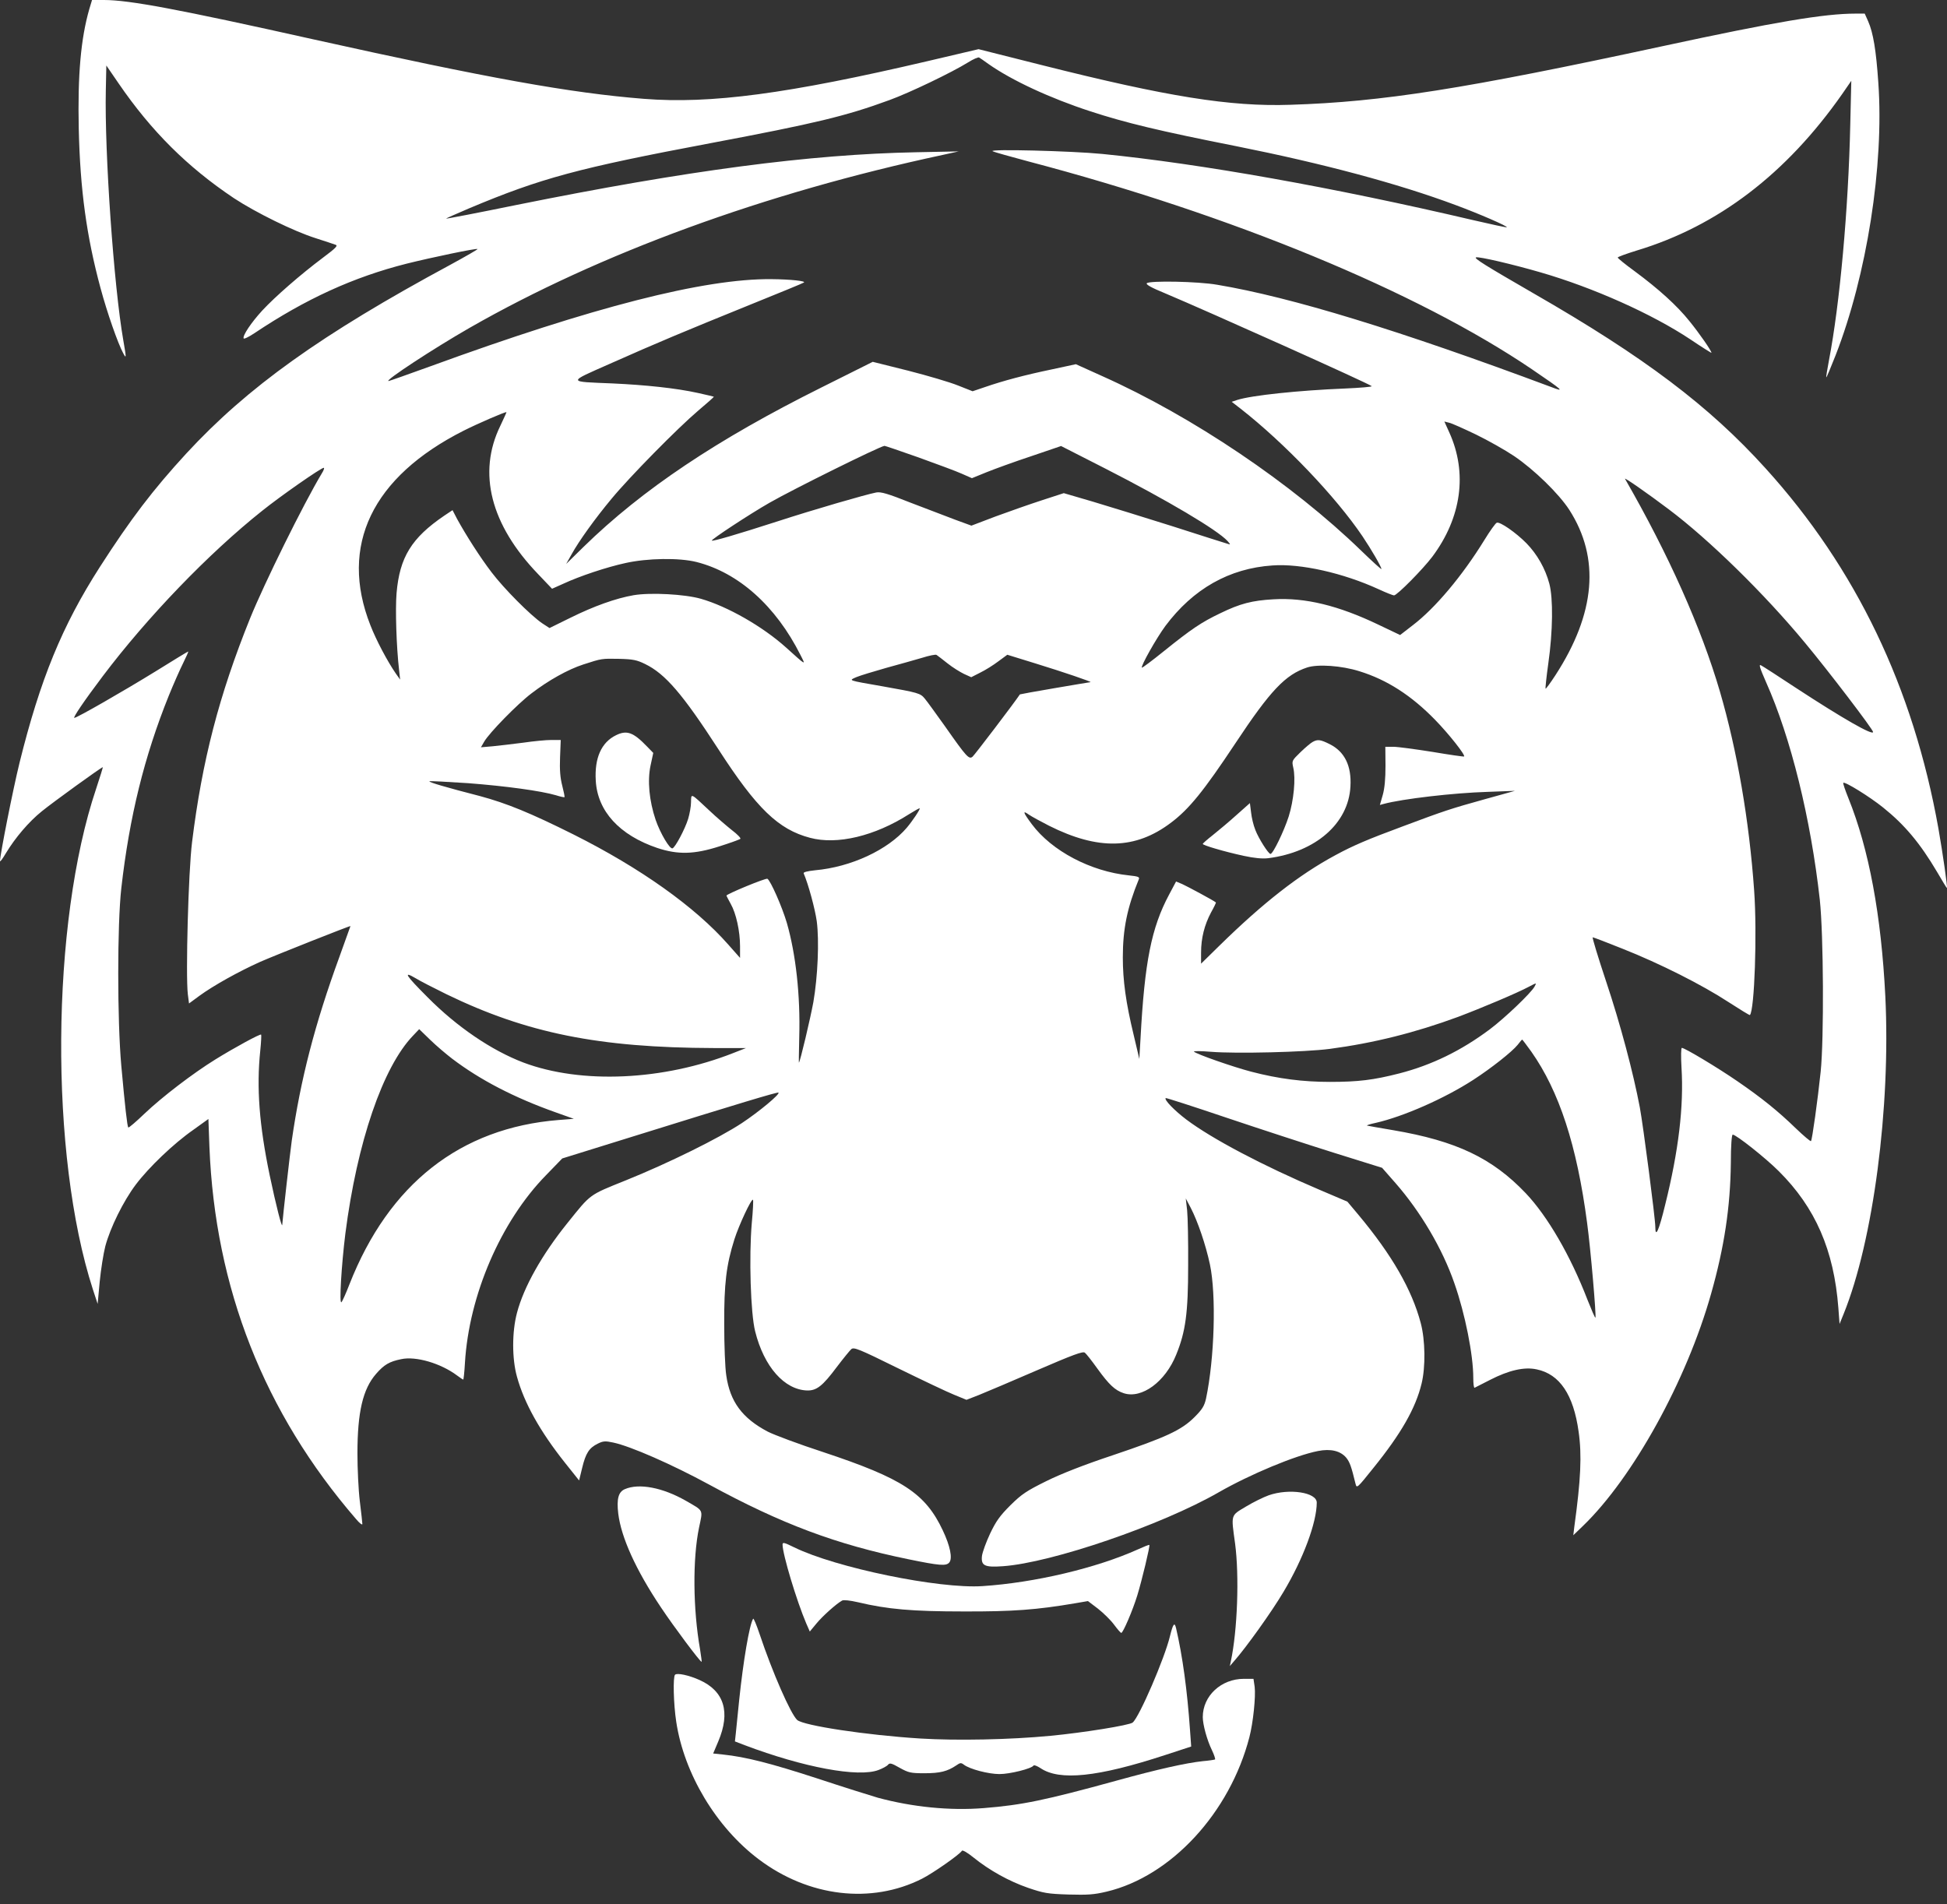 <svg width="137" height="134" viewBox="0 0 137 134" fill="none" xmlns="http://www.w3.org/2000/svg">
    <rect x="0" y="0" width="137" height="134" fill="#333333" stroke="none"/>
    <path
        d="M6.285 0.634C5.686 2.717 5.459 5.279 5.542 9.074C5.638 13.347 6.093 16.651 7.075 20.279C7.542 22.014 8.296 24.169 8.667 24.851C8.894 25.282 8.894 25.186 8.679 23.965C8.008 20.135 7.35 10.726 7.446 6.345L7.482 4.609L8.344 5.866C10.654 9.241 13.204 11.767 16.46 13.946C18.004 14.963 20.686 16.28 22.206 16.759C22.864 16.974 23.499 17.178 23.618 17.226C23.798 17.286 23.618 17.465 22.721 18.136C21.14 19.321 19.345 20.889 18.447 21.859C17.669 22.709 17.07 23.606 17.142 23.81C17.154 23.882 17.501 23.714 17.896 23.451C21.511 21.033 24.875 19.5 28.61 18.555C30.334 18.124 33.542 17.453 33.602 17.525C33.626 17.549 32.776 18.04 31.698 18.627C22.601 23.535 17.417 27.245 13.108 31.914C10.774 34.452 9.194 36.523 7.027 39.898C4.369 44.04 2.825 47.823 1.377 53.665C0.922 55.508 2.78612e-06 60.165 2.76215e-06 60.596C2.75748e-06 60.68 0.192 60.416 0.419 60.033C1.077 58.944 2.035 57.819 2.945 57.089C3.723 56.454 7.135 53.988 7.23 53.988C7.254 53.988 7.039 54.67 6.763 55.508C3.579 64.965 3.472 81.269 6.536 90.738L6.871 91.756L7.015 90.2C7.099 89.338 7.278 88.212 7.41 87.698C7.757 86.393 8.679 84.525 9.553 83.364C10.474 82.143 12.21 80.479 13.599 79.51L14.664 78.744L14.736 80.707C15.131 90.63 18.579 99.405 25.055 106.899C25.294 107.186 25.498 107.342 25.498 107.246C25.498 107.15 25.414 106.432 25.318 105.642C25.222 104.852 25.151 103.343 25.151 102.29C25.151 99.357 25.534 97.741 26.467 96.676C27.03 96.029 27.401 95.814 28.227 95.646C29.256 95.419 31.016 95.934 32.165 96.796C32.369 96.951 32.572 97.083 32.596 97.083C32.62 97.083 32.68 96.556 32.716 95.898C33.003 91.133 35.242 85.95 38.414 82.706L39.563 81.521L44.531 79.977C51.989 77.654 54.73 76.828 54.778 76.888C54.898 76.996 53.413 78.229 52.204 79.031C50.588 80.096 47.057 81.844 44.028 83.065C41.419 84.118 41.598 83.987 39.934 86.058C38.139 88.284 36.858 90.559 36.379 92.378C36.02 93.719 36.02 95.622 36.379 96.891C36.882 98.723 37.995 100.722 39.755 102.936L40.748 104.181L40.964 103.296C41.215 102.254 41.455 101.895 42.053 101.596C42.436 101.404 42.58 101.392 43.143 101.512C44.352 101.763 47.296 103.056 49.894 104.469C54.994 107.246 58.836 108.682 63.912 109.724C66.126 110.179 66.581 110.215 66.797 109.951C67.036 109.664 66.857 108.79 66.342 107.701C65.109 105.079 63.505 104.038 57.914 102.182C56.227 101.632 54.467 100.973 54.024 100.746C52.228 99.8 51.367 98.639 51.103 96.784C51.019 96.257 50.959 94.641 50.959 93.192C50.947 90.331 51.103 89.026 51.678 87.207C51.989 86.225 52.875 84.322 52.983 84.43C53.018 84.454 52.983 85.196 52.899 86.07C52.695 88.428 52.815 92.438 53.138 93.695C53.761 96.185 55.197 97.801 56.801 97.849C57.46 97.861 57.879 97.538 58.872 96.209C59.327 95.61 59.794 95.036 59.902 94.94C60.081 94.784 60.44 94.928 63.182 96.281C64.87 97.107 66.653 97.957 67.132 98.148L68.006 98.507L68.868 98.172C69.347 97.981 71.178 97.203 72.95 96.436C75.499 95.335 76.206 95.072 76.337 95.191C76.433 95.263 76.828 95.766 77.223 96.317C78.037 97.442 78.456 97.837 79.067 98.04C80.336 98.459 82 97.238 82.766 95.323C83.424 93.707 83.604 92.402 83.604 89.062C83.616 87.386 83.58 85.627 83.532 85.172L83.436 84.334L83.783 84.992C84.274 85.938 84.837 87.578 85.136 88.979C85.591 91.133 85.459 95.586 84.861 98.424C84.741 98.938 84.609 99.166 84.047 99.728C83.137 100.638 82.059 101.141 78.289 102.41C76.278 103.08 74.686 103.703 73.62 104.229C72.219 104.924 71.896 105.139 71.094 105.929C70.352 106.671 70.089 107.042 69.67 107.916C69.394 108.503 69.131 109.221 69.095 109.496C69.023 110.179 69.275 110.31 70.579 110.215C73.991 109.975 81.724 107.33 85.746 105.019C87.985 103.738 91.145 102.422 92.737 102.11C93.635 101.931 94.317 102.099 94.725 102.577C94.976 102.889 95.084 103.188 95.383 104.421C95.467 104.756 95.503 104.72 96.652 103.284C98.603 100.866 99.609 99.094 100.028 97.37C100.315 96.209 100.291 94.294 99.968 93.097C99.345 90.75 97.945 88.308 95.562 85.459L94.808 84.561L92.869 83.735C88.847 82.024 85.268 80.132 83.472 78.779C82.634 78.145 81.904 77.391 82.023 77.271C82.047 77.247 83.951 77.858 86.249 78.636C88.56 79.414 91.971 80.527 93.839 81.114L97.25 82.179L98.196 83.257C99.956 85.268 101.5 87.877 102.338 90.307C103.092 92.45 103.667 95.347 103.667 96.963C103.667 97.37 103.703 97.681 103.762 97.657C103.81 97.633 104.289 97.394 104.84 97.107C106.169 96.424 107.258 96.173 108.132 96.365C109.748 96.7 110.717 98.148 111.077 100.734C111.316 102.386 111.232 104.134 110.777 107.437L110.705 108.036L111.388 107.378C114.907 103.978 118.678 97.155 120.402 91.037C121.335 87.746 121.754 84.921 121.79 81.856C121.79 80.611 121.85 79.845 121.922 79.845C122.161 79.845 124.22 81.473 125.166 82.419C127.74 84.98 129.045 87.973 129.356 92.043L129.44 93.168L129.727 92.462C131.81 87.327 133.043 77.906 132.66 70.113C132.373 64.403 131.511 59.758 130.062 56.167C129.835 55.604 129.667 55.113 129.703 55.089C129.811 54.982 131.57 56.071 132.504 56.825C134.012 58.034 135.102 59.327 136.311 61.374C136.67 61.984 136.969 62.487 136.993 62.487C137.053 62.487 136.706 60.069 136.395 58.297C134.623 48.386 130.601 39.982 124.232 32.956C120.258 28.562 115.685 25.115 107.916 20.649C104.517 18.686 103.691 18.172 103.858 18.112C104.062 18.04 106.456 18.602 108.395 19.165C112.118 20.242 116.26 22.098 118.941 23.882C119.755 24.432 120.426 24.851 120.426 24.827C120.426 24.684 119.564 23.439 118.87 22.589C118.008 21.511 116.715 20.338 115.015 19.081C114.357 18.602 113.83 18.172 113.83 18.124C113.83 18.076 114.428 17.86 115.159 17.633C120.881 15.909 125.693 12.234 129.631 6.608L130.266 5.686L130.194 8.739C130.062 14.76 129.452 21.416 128.697 25.342C128.578 25.988 128.482 26.527 128.506 26.551C128.53 26.575 128.817 25.869 129.164 24.995C131.355 19.381 132.576 11.636 132.169 5.842C132.013 3.543 131.81 2.31 131.451 1.496L131.211 0.958L130.565 0.958C128.35 0.958 124.891 1.544 117.014 3.244C103.032 6.261 97.274 7.17 90.798 7.374C86.549 7.518 82.119 6.799 73.369 4.597L68.856 3.46L65.288 4.298C55.425 6.608 50.002 7.326 45.309 6.955C40.162 6.548 34.38 5.507 22.086 2.777C12.486 0.634 9.086 5.055e-07 7.314 4.06931e-07L6.476 3.6031e-07L6.285 0.634ZM69.55 4.501C71.178 5.65 73.883 6.907 76.709 7.829C79.198 8.643 81.581 9.217 86.968 10.283C93.132 11.516 98.364 12.916 102.41 14.425C104.122 15.059 106.097 15.921 106.025 15.993C106.001 16.017 104.936 15.789 103.655 15.49C93.851 13.192 84.525 11.528 77.57 10.834C75.368 10.618 69.49 10.474 69.849 10.642C69.981 10.714 71.118 11.025 72.363 11.36C86.656 15.119 99.728 20.518 107.797 25.988C110.047 27.521 110.143 27.616 109.113 27.221C98.471 23.247 90.87 20.913 85.651 20.039C84.286 19.8 80.886 19.74 80.695 19.931C80.611 20.015 81.006 20.242 81.976 20.638C85.016 21.918 96.281 26.97 96.52 27.174C96.568 27.221 95.718 27.293 94.617 27.341C91.385 27.473 88.081 27.82 87.063 28.143L86.668 28.275L87.303 28.766C90.403 31.196 93.982 34.943 95.874 37.744C96.508 38.69 97.203 39.886 97.203 40.042C97.203 40.09 96.568 39.515 95.79 38.761C90.918 34.033 83.903 29.304 77.558 26.467L75.703 25.629L74.039 25.988C72.136 26.384 70.603 26.791 69.323 27.233L68.437 27.533L67.407 27.126C66.845 26.898 65.264 26.431 63.9 26.084L61.41 25.462L57.795 27.269C50.469 30.92 45.202 34.44 41.072 38.474L39.839 39.683L40.21 39.025C40.736 38.067 41.886 36.475 43.011 35.122C44.292 33.566 47.691 30.118 49.116 28.909C49.738 28.383 50.241 27.94 50.229 27.916C50.205 27.904 49.703 27.784 49.104 27.652C47.596 27.317 45.441 27.09 43.095 26.982C39.886 26.85 39.898 26.934 42.927 25.593C46.291 24.097 48.158 23.319 52.731 21.464C54.778 20.638 56.502 19.931 56.562 19.883C56.741 19.776 55.628 19.656 54.287 19.644C49.559 19.596 41.706 21.607 30.262 25.785C28.706 26.348 27.389 26.814 27.341 26.814C27.018 26.814 30.502 24.528 33.027 23.08C42.209 17.824 53.832 13.575 66.318 10.905L67.455 10.654L64.463 10.714C56.981 10.857 48.374 11.995 36.331 14.425C33.638 14.975 31.411 15.406 31.387 15.382C31.375 15.37 32.105 15.047 33.003 14.664C38.067 12.533 40.689 11.827 50.038 10.067C57.328 8.691 59.507 8.176 62.595 7.039C64.008 6.524 66.952 5.112 68.114 4.393C68.473 4.166 68.832 4.01 68.892 4.046C68.963 4.082 69.251 4.286 69.55 4.501ZM35.206 29.963C33.59 33.267 34.512 36.918 37.864 40.401L38.845 41.431L39.623 41.084C40.808 40.533 42.688 39.91 44.005 39.623C45.549 39.276 47.799 39.24 49.02 39.551C51.977 40.306 54.587 42.64 56.322 46.087C56.705 46.842 56.765 46.877 55.305 45.561C53.665 44.088 51.199 42.676 49.319 42.137C48.194 41.814 45.776 41.682 44.579 41.886C43.334 42.101 41.766 42.664 40.126 43.478L38.666 44.196L38.151 43.861C37.313 43.286 35.469 41.431 34.596 40.282C33.781 39.216 32.812 37.696 32.165 36.523L31.842 35.9L31.268 36.283C28.957 37.852 28.119 39.216 27.904 41.742C27.808 42.855 27.892 45.525 28.083 47.165L28.155 47.823L27.856 47.404C27.269 46.554 26.467 45.046 26.06 43.992C23.858 38.402 26.18 33.566 32.62 30.31C33.59 29.819 35.577 28.957 35.637 29.005C35.649 29.017 35.445 29.448 35.206 29.963ZM103.846 30.573C104.708 30.992 105.917 31.675 106.54 32.094C107.952 33.051 109.688 34.739 110.43 35.888C112.597 39.276 112.274 43.154 109.449 47.512C109.089 48.063 108.778 48.493 108.754 48.458C108.73 48.434 108.814 47.632 108.946 46.686C109.269 44.423 109.293 42.101 109.018 41.072C108.73 39.994 108.156 39.001 107.414 38.235C106.671 37.48 105.534 36.69 105.319 36.786C105.235 36.81 104.84 37.361 104.445 38.007C102.889 40.533 100.985 42.795 99.417 43.992L98.519 44.687L96.987 43.957C94.186 42.616 91.852 42.041 89.613 42.173C88.105 42.257 87.267 42.472 85.866 43.154C84.537 43.789 83.843 44.256 81.88 45.836C81.066 46.494 80.372 47.009 80.348 46.985C80.252 46.889 81.365 44.914 82 44.052C83.951 41.443 86.489 39.994 89.541 39.791C91.516 39.647 94.509 40.318 97.011 41.467C97.526 41.706 98.016 41.898 98.088 41.898C98.304 41.898 100.111 40.066 100.782 39.18C102.841 36.427 103.272 33.279 101.979 30.43L101.632 29.663L101.967 29.747C102.146 29.783 102.996 30.166 103.846 30.573ZM64.63 32.189C65.923 32.656 67.288 33.159 67.683 33.339L68.389 33.65L69.418 33.231C69.981 33.003 71.394 32.489 72.555 32.105L74.662 31.387L77.762 32.967C82.143 35.206 85.675 37.301 86.381 38.079C86.608 38.342 86.608 38.342 86.309 38.246C86.141 38.199 84.418 37.648 82.478 37.026C80.539 36.415 78.025 35.637 76.9 35.302L74.853 34.703L73.309 35.206C72.459 35.481 70.999 35.996 70.053 36.343L68.353 36.99L67.24 36.583C66.641 36.355 65.229 35.816 64.103 35.386C62.475 34.739 61.984 34.596 61.661 34.655C60.955 34.787 57.244 35.864 54.706 36.69C51.773 37.636 50.157 38.103 50.086 38.043C50.026 37.971 52.731 36.188 54.156 35.374C55.808 34.428 61.877 31.423 62.236 31.375C62.26 31.363 63.337 31.735 64.63 32.189ZM22.649 33.303C21.356 35.457 18.591 41.06 17.597 43.514C15.418 48.913 14.221 53.533 13.515 59.255C13.252 61.362 13.06 68.628 13.216 69.957L13.3 70.615L14.03 70.077C15.011 69.359 16.795 68.365 18.315 67.683C19.381 67.216 24.66 65.121 24.66 65.169C24.66 65.181 24.313 66.15 23.882 67.335C22.146 72.088 21.152 75.954 20.53 80.264C20.386 81.329 19.919 85.459 19.86 86.189C19.848 86.477 19.428 84.861 18.974 82.694C18.243 79.174 18.04 76.541 18.315 73.919C18.375 73.333 18.399 72.83 18.375 72.806C18.315 72.734 16.508 73.716 15.155 74.554C13.587 75.523 11.408 77.187 10.163 78.373C9.577 78.935 9.062 79.378 9.026 79.342C8.954 79.258 8.799 77.918 8.535 74.997C8.248 71.8 8.248 65.049 8.535 62.511C9.11 57.46 10.151 53.246 11.875 48.96C12.21 48.134 12.665 47.105 12.893 46.65C13.108 46.207 13.276 45.848 13.24 45.848C13.216 45.848 12.186 46.47 10.941 47.248C8.667 48.649 5.411 50.517 5.231 50.517C5.112 50.517 5.902 49.343 7.23 47.584C10.367 43.43 14.664 38.953 18.459 35.936C19.74 34.907 22.589 32.92 22.78 32.92C22.84 32.92 22.78 33.099 22.649 33.303ZM117.421 35.84C120.258 37.971 124.149 41.778 127.01 45.237C128.626 47.177 131.798 51.331 131.798 51.51C131.798 51.785 129.631 50.541 126.375 48.41C125.142 47.596 124.029 46.877 123.909 46.818C123.742 46.722 123.825 46.997 124.268 48.003C126.016 51.917 127.417 57.615 128.051 63.325C128.314 65.791 128.35 73.069 128.111 75.416C127.907 77.367 127.512 80.228 127.429 80.3C127.393 80.336 126.926 79.941 126.375 79.414C125.118 78.193 123.945 77.247 122.233 76.074C120.857 75.128 118.546 73.74 118.343 73.74C118.283 73.74 118.271 74.338 118.319 75.14C118.486 77.858 118.115 80.982 117.17 84.777C116.727 86.608 116.475 87.159 116.475 86.333C116.475 85.746 115.625 79.222 115.386 77.93C114.919 75.464 114.021 72.076 113.004 69.035C112.441 67.347 112.022 65.959 112.07 65.959C112.118 65.959 113.064 66.318 114.165 66.761C116.823 67.814 119.779 69.311 121.611 70.508C122.425 71.034 123.107 71.453 123.131 71.43C123.454 71.106 123.646 65.695 123.43 62.667C123.083 57.735 122.233 52.815 121.024 48.673C119.707 44.172 117.409 39.025 114.345 33.698C114.261 33.554 115.913 34.703 117.421 35.84ZM66.677 46.686C67.036 46.973 67.563 47.296 67.838 47.428L68.341 47.656L68.975 47.332C69.323 47.165 69.897 46.806 70.244 46.542L70.879 46.075L72.818 46.674C74.841 47.296 76.84 47.979 76.733 48.003C76.697 48.003 75.571 48.194 74.231 48.422C72.89 48.649 71.777 48.853 71.765 48.865C71.334 49.511 68.568 53.138 68.437 53.246C68.185 53.461 68.018 53.282 66.498 51.115C65.863 50.229 65.229 49.343 65.073 49.164C64.762 48.781 64.618 48.745 62.128 48.302C59.59 47.859 59.698 47.895 60.273 47.644C60.536 47.536 61.482 47.248 62.368 46.997C63.253 46.758 64.391 46.434 64.881 46.291C65.372 46.135 65.839 46.039 65.899 46.087C65.971 46.135 66.318 46.399 66.677 46.686ZM45.381 46.722C46.818 47.416 48.039 48.853 50.553 52.731C53.234 56.885 54.766 58.369 56.993 58.956C58.908 59.471 61.554 58.836 63.972 57.292C64.355 57.053 64.69 56.861 64.714 56.885C64.762 56.945 64.199 57.783 63.804 58.25C62.475 59.806 59.89 61.015 57.352 61.242C56.801 61.302 56.514 61.374 56.55 61.458C56.885 62.236 57.352 63.972 57.472 64.834C57.651 66.21 57.543 68.724 57.232 70.52C57.017 71.681 56.31 74.686 56.215 74.781C56.203 74.793 56.215 73.979 56.239 72.962C56.322 70.053 55.999 67.144 55.365 64.941C55.029 63.804 54.227 61.984 54 61.841C53.892 61.769 51.115 62.918 51.115 63.026C51.115 63.038 51.247 63.301 51.414 63.601C51.797 64.271 52.073 65.528 52.073 66.593L52.073 67.407L51.247 66.474C48.913 63.816 45.046 61.075 40.365 58.728C37.325 57.208 35.649 56.526 33.781 56.023C31.363 55.401 30.154 55.041 30.214 54.982C30.238 54.946 31.471 55.018 32.944 55.113C35.601 55.317 38.055 55.652 39.12 55.963C39.42 56.059 39.695 56.119 39.719 56.095C39.743 56.071 39.671 55.712 39.563 55.293C39.42 54.742 39.372 54.18 39.408 53.294L39.456 52.073L38.785 52.073C38.426 52.073 37.54 52.157 36.81 52.264C36.092 52.36 35.122 52.468 34.667 52.516L33.841 52.587L34.069 52.193C34.416 51.582 36.415 49.535 37.397 48.793C38.582 47.883 39.97 47.105 41.048 46.758C42.34 46.339 42.329 46.339 43.574 46.363C44.543 46.387 44.819 46.447 45.381 46.722ZM95.658 47.237C97.597 47.835 99.321 48.948 100.985 50.66C101.931 51.63 103.128 53.138 103.02 53.234C102.996 53.258 101.991 53.114 100.794 52.911C99.585 52.719 98.352 52.552 98.04 52.552L97.478 52.552L97.49 53.892C97.49 54.802 97.43 55.472 97.298 55.939L97.095 56.646L97.358 56.574C98.687 56.215 102.278 55.796 104.684 55.724L106.599 55.652L104.445 56.251C102.122 56.897 101.632 57.053 98.699 58.154C96.245 59.064 95.227 59.495 93.97 60.177C91.409 61.554 88.883 63.529 85.806 66.545L84.513 67.814L84.513 67.036C84.513 66.007 84.753 65.085 85.208 64.223C85.423 63.84 85.579 63.517 85.555 63.505C85.411 63.373 83.508 62.356 83.185 62.212L82.754 62.032L82.263 62.954C81.018 65.288 80.539 67.683 80.252 73.081L80.168 74.518L79.773 72.842C79.222 70.568 79.007 68.999 79.007 67.371C79.007 65.36 79.318 63.864 80.132 61.877C80.204 61.709 80.084 61.673 79.438 61.602C76.744 61.326 74.003 59.878 72.603 57.998C71.98 57.16 71.932 56.993 72.399 57.328C72.591 57.46 73.225 57.807 73.812 58.106C77.271 59.842 79.893 59.782 82.383 57.903C83.663 56.945 84.693 55.676 86.932 52.3C89.397 48.577 90.451 47.476 91.971 46.973C92.725 46.722 94.413 46.842 95.658 47.237ZM31.423 69.969C37.05 72.698 42.125 73.728 50.217 73.752L52.492 73.752L51.606 74.099C46.662 76.05 40.892 76.302 36.822 74.769C34.596 73.919 32.153 72.267 30.082 70.172C28.538 68.628 28.335 68.305 29.233 68.832C29.58 69.047 30.573 69.55 31.423 69.969ZM107.976 69.43C107.737 69.873 105.881 71.645 104.828 72.435C102.829 73.931 100.746 74.949 98.471 75.535C96.652 76.002 95.562 76.134 93.587 76.134C91.684 76.134 89.972 75.918 88.045 75.416C86.764 75.081 84.19 74.183 84.011 74.003C83.963 73.955 84.501 73.955 85.208 74.015C86.991 74.159 91.828 74.039 93.563 73.812C96.64 73.405 99.573 72.674 102.589 71.561C104.241 70.939 106.743 69.885 107.569 69.442C108.144 69.143 108.132 69.143 107.976 69.43ZM31.806 74.494C33.77 75.99 36.188 77.247 39.132 78.289L40.377 78.732L39.312 78.815C32.393 79.366 27.365 83.316 24.588 90.379C24.349 91.002 24.097 91.564 24.025 91.636C23.858 91.804 24.025 89.05 24.301 86.812C25.127 80.384 26.934 75.093 29.065 72.878L29.496 72.423L30.274 73.177C30.705 73.596 31.399 74.183 31.806 74.494ZM107.749 74.003C109.712 76.792 110.957 80.599 111.675 86.046C111.926 87.889 112.333 92.642 112.262 92.725C112.226 92.749 111.986 92.175 111.699 91.457C110.502 88.356 108.898 85.591 107.354 83.963C105.007 81.497 102.47 80.288 98.04 79.534C97.083 79.378 96.257 79.222 96.197 79.21C96.137 79.186 96.4 79.103 96.796 79.019C98.747 78.576 101.632 77.307 103.667 75.99C104.924 75.176 106.396 74.015 106.791 73.524C106.947 73.321 107.09 73.153 107.102 73.153C107.114 73.141 107.413 73.536 107.749 74.003Z"
        fill="white" />
    <path
        d="M43.346 51.738C42.316 52.24 41.825 53.342 41.921 54.934C42.041 57.089 43.597 58.776 46.254 59.674C47.703 60.153 48.852 60.129 50.636 59.554C51.39 59.315 52.048 59.076 52.096 59.028C52.144 58.98 51.881 58.705 51.498 58.417C51.126 58.118 50.408 57.508 49.917 57.041C48.577 55.784 48.636 55.808 48.624 56.442C48.624 56.741 48.529 57.268 48.421 57.627C48.194 58.357 47.511 59.638 47.32 59.698C47.128 59.77 46.458 58.633 46.135 57.699C45.68 56.346 45.548 54.946 45.776 53.868L45.967 52.983L45.512 52.516C44.554 51.522 44.1 51.367 43.346 51.738Z"
        fill="white" />
    <path
        d="M92.354 52.217C92.222 52.288 91.839 52.611 91.504 52.935C90.894 53.533 90.894 53.533 91.001 54.024C91.181 54.778 91.037 56.322 90.678 57.46C90.355 58.465 89.577 60.093 89.397 60.093C89.254 60.093 88.559 59.004 88.332 58.405C88.2 58.082 88.068 57.532 88.032 57.172L87.949 56.514L86.979 57.376C86.452 57.855 85.698 58.477 85.327 58.776C84.944 59.076 84.633 59.351 84.633 59.387C84.633 59.483 86.129 59.926 87.506 60.225C88.284 60.392 88.823 60.44 89.242 60.392C92.581 59.962 94.892 57.938 95.023 55.341C95.107 53.892 94.616 52.899 93.575 52.372C92.905 52.037 92.713 52.013 92.354 52.217Z"
        fill="white" />
    <path
        d="M43.969 104.792C43.514 104.984 43.382 105.475 43.502 106.504C43.705 108.18 44.735 110.467 46.506 113.112C47.416 114.477 49.26 116.943 49.367 116.943C49.391 116.943 49.331 116.548 49.26 116.069C48.757 113.22 48.733 109.688 49.188 107.498C49.463 106.193 49.535 106.349 48.254 105.606C46.614 104.673 44.962 104.362 43.969 104.792Z"
        fill="white" />
    <path
        d="M89.277 105.223C88.906 105.355 88.176 105.714 87.661 106.025C86.584 106.672 86.62 106.54 86.907 108.623C87.207 110.909 87.075 114.716 86.608 116.907L86.536 117.242L86.847 116.883C87.673 115.949 89.493 113.411 90.319 112.011C91.695 109.712 92.653 107.139 92.653 105.738C92.653 105.02 90.726 104.721 89.277 105.223Z"
        fill="white" />
    <path
        d="M55.065 108.695C55.065 109.377 56.059 112.669 56.729 114.237L56.981 114.812L57.448 114.249C57.891 113.71 58.86 112.849 59.255 112.633C59.363 112.573 59.806 112.621 60.38 112.753C62.439 113.244 64.187 113.399 67.814 113.399C71.274 113.411 72.974 113.28 75.643 112.825L76.553 112.669L77.247 113.196C77.63 113.495 78.145 113.998 78.384 114.321C78.624 114.644 78.851 114.908 78.899 114.908C79.019 114.908 79.689 113.363 80.024 112.274C80.348 111.221 80.934 108.779 80.874 108.719C80.85 108.695 80.491 108.838 80.072 109.03C77.151 110.347 72.806 111.376 69.131 111.616C66.079 111.819 58.812 110.323 55.879 108.886C55.173 108.539 55.065 108.515 55.065 108.695Z"
        fill="white" />
    <path
        d="M52.994 113.914C52.73 114.333 52.3 116.883 52.012 119.636C51.916 120.618 51.809 121.683 51.773 121.994L51.713 122.545L52.395 122.808C56.549 124.377 60.404 125.095 61.816 124.556C62.103 124.448 62.415 124.281 62.487 124.185C62.606 124.041 62.738 124.077 63.301 124.4C63.935 124.748 64.067 124.784 65.06 124.784C66.15 124.784 66.664 124.652 67.287 124.233C67.562 124.041 67.622 124.029 67.826 124.185C68.233 124.496 69.549 124.843 70.327 124.843C71.07 124.843 72.59 124.46 72.722 124.245C72.757 124.185 72.973 124.269 73.212 124.424C74.553 125.334 77.234 125.059 81.987 123.503L83.818 122.904L83.735 121.755C83.543 118.966 83.208 116.524 82.753 114.572C82.645 114.118 82.538 114.273 82.322 115.147C81.951 116.691 80.167 120.833 79.701 121.216C79.485 121.408 76.193 121.934 73.919 122.15C71.07 122.425 67.299 122.497 64.761 122.341C60.942 122.102 56.549 121.432 56.094 121.037C55.639 120.618 54.358 117.709 53.449 114.991C53.233 114.345 53.03 113.854 52.994 113.914Z"
        fill="white" />
    <path
        d="M47.5 117.852C47.344 117.996 47.392 119.923 47.584 121.168C48.135 124.819 50.397 128.59 53.39 130.841C56.897 133.486 61.302 134.013 64.882 132.205C65.636 131.822 67.527 130.506 67.683 130.242C67.731 130.17 68.066 130.362 68.509 130.721C69.622 131.619 70.999 132.385 72.351 132.852C73.441 133.223 73.716 133.271 75.177 133.319C76.541 133.355 76.96 133.331 77.87 133.115C82.407 132.038 86.537 127.561 87.913 122.246C88.177 121.24 88.368 119.373 88.284 118.702L88.201 118.14L87.53 118.14C85.926 118.14 84.633 119.337 84.633 120.833C84.633 121.36 84.933 122.461 85.28 123.167C85.435 123.491 85.531 123.79 85.495 123.814C85.447 123.838 85.064 123.898 84.633 123.934C83.424 124.065 81.449 124.508 78.588 125.298C73.537 126.687 71.921 127.022 69.215 127.238C66.845 127.429 64.211 127.166 61.769 126.507C61.279 126.364 59.327 125.753 57.448 125.131C54.24 124.089 52.48 123.634 50.864 123.467L50.182 123.395L50.541 122.545C51.415 120.486 50.96 119.002 49.224 118.224C48.482 117.888 47.644 117.709 47.5 117.852Z"
        fill="white" />
</svg>
